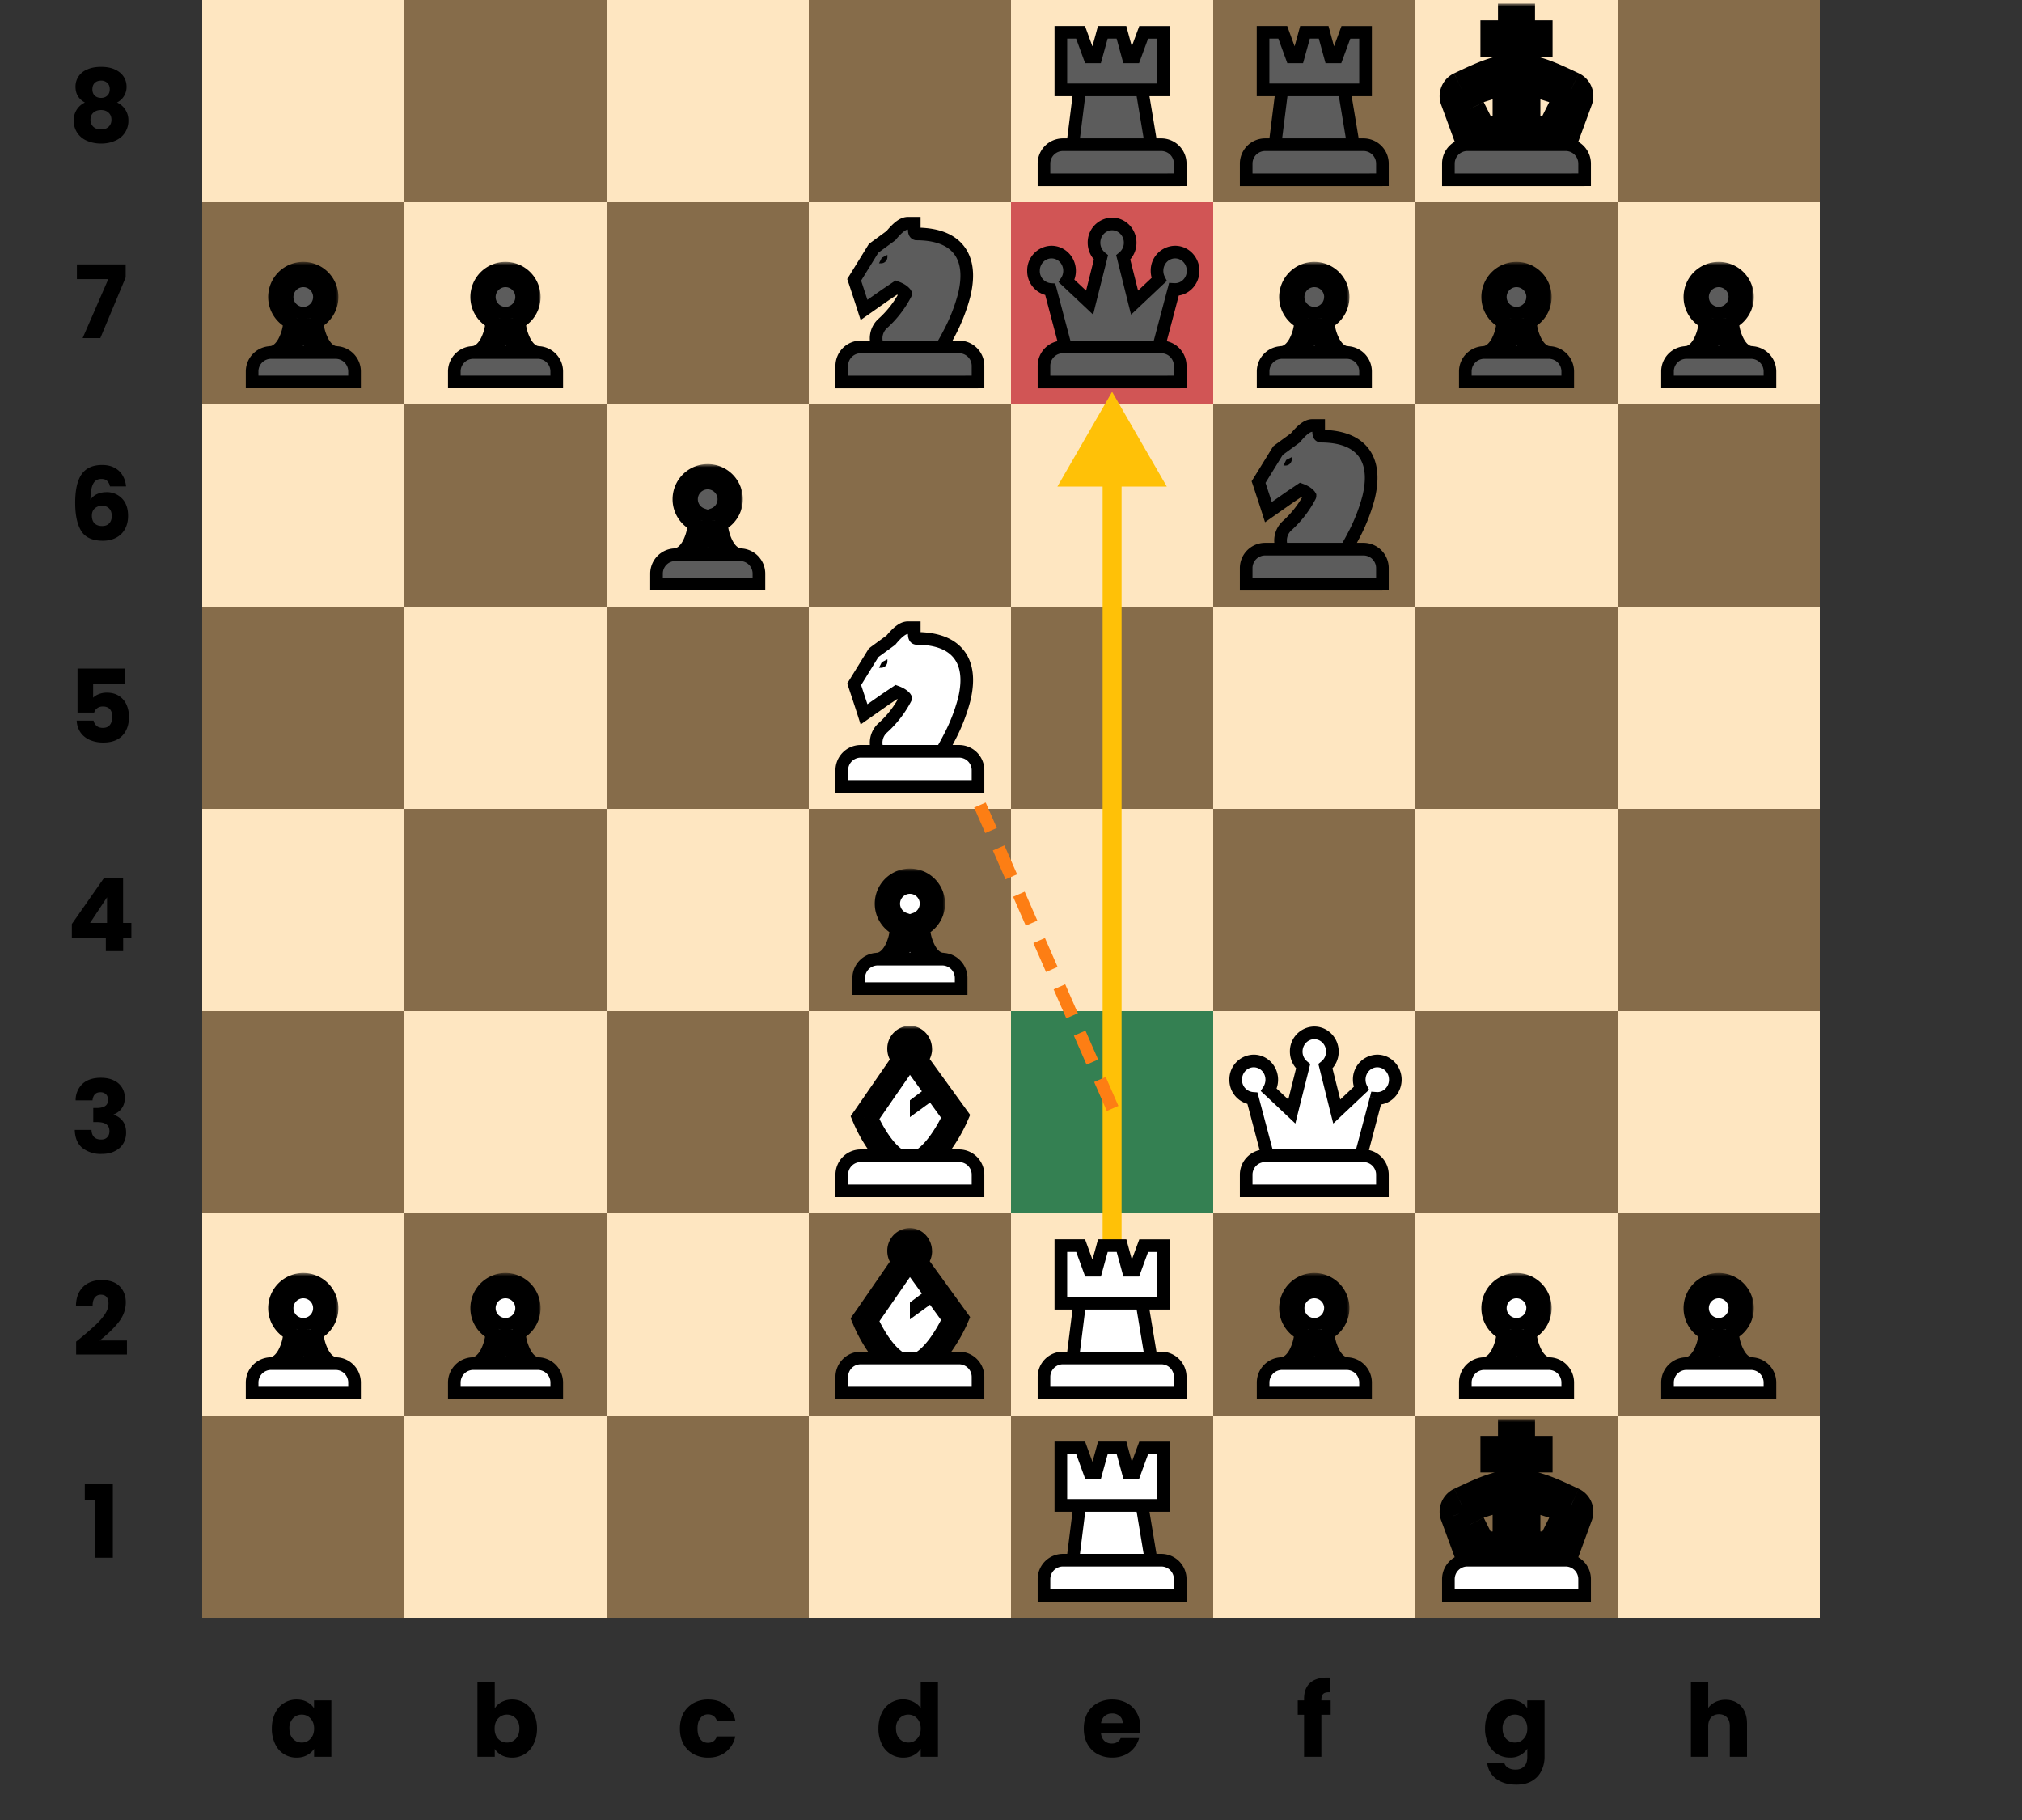 <svg width="320" height="288" fill="none" xmlns="http://www.w3.org/2000/svg"><rect width="100%" height="100%" fill="#333333" stroke="none"/><path fill="#FEE6C1" d="M32 0h256v256H32z"/><path d="M32 224h32v32H32v-32zM32 96h32v32H32V96zM32 160h32v32H32v-32zM32 32h32v32H32V32zM64 192h32v32H64v-32zM64 64h32v32H64V64zM64 128h32v32H64v-32zM64 0h32v32H64V0zM160 224h32v32h-32v-32zM160 96h32v32h-32V96zM160 160h32v32h-32v-32zM160 32h32v32h-32V32zM192 192h32v32h-32v-32zM192 64h32v32h-32V64zM192 128h32v32h-32v-32zM192 0h32v32h-32V0zM96 224h32v32H96v-32zM96 96h32v32H96V96zM96 160h32v32H96v-32zM96 32h32v32H96V32zM128 192h32v32h-32v-32zM128 64h32v32h-32V64zM128 128h32v32h-32v-32zM128 0h32v32h-32V0zM224 224h32v32h-32v-32zM224 96h32v32h-32V96zM224 160h32v32h-32v-32zM224 32h32v32h-32V32zM256 192h32v32h-32v-32zM256 64h32v32h-32V64zM256 128h32v32h-32v-32zM256 0h32v32h-32V0z" fill="#866C4A"/><path d="M13.42 237.36v-2.54h4.44v11.68H15v-9.14h-1.59zM12.05 212.3a59 59 0 002.96-2.53c.61-.55 1.12-1.13 1.54-1.73.42-.61.62-1.2.62-1.78 0-.44-.1-.78-.3-1.02-.2-.25-.5-.37-.91-.37-.4 0-.73.15-.96.46-.23.3-.34.73-.34 1.28h-2.64c.02-.9.21-1.66.58-2.27.37-.6.86-1.06 1.45-1.34.61-.3 1.28-.44 2.02-.44 1.27 0 2.22.33 2.86.98.65.65.98 1.5.98 2.54 0 1.14-.39 2.2-1.17 3.19-.78.97-1.77 1.92-2.97 2.85h4.32v2.22h-8.04v-2.03zM11.97 174.12a3.51 3.51 0 011.12-2.64c.7-.62 1.66-.93 2.87-.93.8 0 1.48.14 2.04.41a2.95 2.95 0 011.75 2.76c0 .7-.18 1.28-.53 1.72a2.7 2.7 0 01-1.23.9v.06c.6.2 1.09.54 1.44 1.01.35.47.53 1.07.53 1.81 0 .66-.16 1.25-.47 1.76-.3.5-.74.9-1.33 1.18-.57.3-1.26.44-2.06.44a4.7 4.7 0 01-3.07-.95c-.76-.63-1.16-1.58-1.2-2.85h2.65c.01.47.15.85.4 1.12.26.27.63.4 1.12.4.42 0 .74-.11.96-.35.24-.24.36-.56.36-.96 0-.51-.17-.88-.5-1.1-.32-.24-.84-.35-1.55-.35h-.51v-2.23h.5c.55 0 .99-.09 1.32-.27.34-.2.51-.53.51-1 0-.4-.1-.7-.32-.9a1.2 1.2 0 00-.88-.32c-.4 0-.7.12-.91.36-.2.25-.3.55-.34.92h-2.67zM11.37 148.42v-2.2l5.06-7.24h3.05v7.07h1.31v2.37h-1.3v2.08h-2.74v-2.08h-5.38zm5.57-6.43l-2.69 4.06h2.69V142zM19.74 108.2h-5v2.21c.22-.23.52-.42.9-.57.39-.15.8-.23 1.25-.23.8 0 1.46.18 1.99.55.53.36.92.83 1.16 1.4.25.58.37 1.2.37 1.88 0 1.24-.35 2.24-1.05 2.97-.7.73-1.7 1.09-2.98 1.09a5.3 5.3 0 01-2.22-.43c-.63-.3-1.12-.71-1.46-1.23a3.54 3.54 0 01-.56-1.81h2.67c.07.33.22.6.47.83.24.21.58.32 1 .32.5 0 .88-.16 1.12-.48.25-.32.37-.75.37-1.28 0-.52-.13-.92-.38-1.2-.26-.28-.63-.42-1.12-.42-.36 0-.66.1-.9.28-.23.17-.39.4-.46.68h-2.64v-6.96h7.47v2.4zM17.4 76.97a1.6 1.6 0 00-.45-.88c-.2-.2-.51-.3-.9-.3-.62 0-1.05.26-1.32.8-.27.52-.4 1.35-.42 2.5a2.4 2.4 0 011.01-.89c.45-.2.94-.32 1.47-.32a3.3 3.3 0 012.52 1c.64.66.96 1.58.96 2.76 0 .78-.16 1.47-.48 2.05a3.3 3.3 0 01-1.38 1.38c-.6.33-1.3.5-2.13.5-1.64 0-2.78-.52-3.42-1.54-.64-1.04-.96-2.52-.96-4.45 0-2.03.33-3.53 1-4.51.69-1 1.78-1.49 3.27-1.49.8 0 1.47.16 2.02.48.55.3.97.72 1.24 1.23.3.51.46 1.07.52 1.68H17.4zm-1.26 3.07c-.46 0-.84.14-1.15.42-.3.27-.45.65-.45 1.15 0 .51.14.91.41 1.2.3.29.7.43 1.22.43.47 0 .84-.13 1.1-.41.28-.29.42-.68.42-1.17 0-.5-.13-.9-.4-1.18-.27-.3-.65-.44-1.15-.44zM19.9 43.87l-4.02 9.63h-2.8l4.06-9.33h-4.97v-2.33h7.72v2.03zM13.45 16.23c-1-.54-1.5-1.37-1.5-2.51a2.86 2.86 0 011.8-2.7c.61-.3 1.36-.44 2.25-.44.88 0 1.62.14 2.22.43.6.28 1.06.66 1.36 1.14.3.47.45.99.45 1.57a2.7 2.7 0 01-.42 1.5c-.26.43-.63.76-1.09 1a3.06 3.06 0 011.8 2.85 3.37 3.37 0 01-2.15 3.22c-.65.29-1.37.43-2.17.43-.8 0-1.53-.14-2.2-.43a3.37 3.37 0 01-2.13-3.22 3.04 3.04 0 011.78-2.85zm3.92-2.1c0-.44-.13-.77-.38-1a1.34 1.34 0 00-1-.37c-.4 0-.75.12-1 .36-.25.25-.37.6-.37 1.03 0 .41.13.74.38.99.26.23.6.35 1 .35s.73-.12.99-.37c.25-.24.38-.57.38-.99zM16 17.41c-.5 0-.91.14-1.22.42-.3.26-.46.64-.46 1.12 0 .45.15.81.44 1.1.31.29.72.43 1.24.43.5 0 .9-.14 1.2-.43.3-.29.44-.65.44-1.1 0-.47-.15-.84-.46-1.12-.3-.28-.7-.42-1.18-.42zM273.09 268.98c1.02 0 1.85.34 2.46 1.02.62.67.93 1.6.93 2.78V278h-2.72v-4.85c0-.6-.15-1.06-.46-1.39-.31-.33-.73-.5-1.25-.5s-.94.17-1.25.5c-.3.33-.46.8-.46 1.4V278h-2.74v-11.84h2.74v4.11c.28-.4.65-.7 1.13-.94a3.63 3.63 0 011.62-.35zM238.95 268.94c.63 0 1.18.13 1.65.39.48.25.85.59 1.1 1v-1.26h2.74v8.91a4.9 4.9 0 01-.5 2.23c-.31.67-.81 1.2-1.48 1.6-.66.4-1.49.59-2.48.59-1.32 0-2.4-.31-3.22-.94a3.51 3.51 0 01-1.4-2.53h2.7c.08.34.29.6.6.8.33.2.72.3 1.19.3.57 0 1.01-.16 1.34-.5.35-.31.52-.83.52-1.55v-1.26a3.1 3.1 0 01-2.76 1.4 3.7 3.7 0 01-3.42-2.17 5.51 5.51 0 01-.51-2.43c0-.92.17-1.72.51-2.42a3.7 3.7 0 013.42-2.16zm2.76 4.6c0-.69-.2-1.23-.58-1.62-.37-.4-.83-.6-1.38-.6-.54 0-1 .2-1.39.6a2.2 2.2 0 00-.56 1.6c0 .68.19 1.23.56 1.63.39.4.85.6 1.4.6.54 0 1-.2 1.37-.6.38-.4.58-.93.58-1.61zM210.59 271.34h-1.47V278h-2.74v-6.66h-1v-2.27h1v-.25c0-1.1.32-1.94.94-2.5.64-.58 1.56-.86 2.77-.86l.45.01v2.32c-.52-.03-.89.04-1.1.23-.22.18-.32.5-.32.97v.08h1.47v2.27zM180.48 273.4c0 .25-.02.52-.05.8h-6.2c.05.55.23.97.54 1.27.32.29.7.43 1.16.43.69 0 1.16-.28 1.43-.86h2.91a3.93 3.93 0 01-.82 1.58c-.38.47-.86.84-1.45 1.1a4.7 4.7 0 01-1.97.4 4.8 4.8 0 01-2.34-.55 3.99 3.99 0 01-1.6-1.6c-.38-.7-.57-1.5-.57-2.43 0-.93.19-1.74.56-2.44.38-.69.92-1.22 1.6-1.6a4.83 4.83 0 012.35-.56c.86 0 1.63.19 2.3.55.68.36 1.2.88 1.57 1.55.39.67.58 1.46.58 2.35zm-2.8-.73c0-.47-.16-.84-.48-1.12a1.77 1.77 0 00-1.2-.41c-.46 0-.85.13-1.17.4-.3.26-.5.64-.58 1.13h3.43zM139.02 273.52c0-.92.17-1.72.51-2.42a3.7 3.7 0 015.02-1.8c.5.26.88.59 1.16 1v-4.14h2.73V278h-2.73v-1.28c-.26.43-.63.77-1.1 1.02-.48.26-1.03.39-1.66.39a3.7 3.7 0 01-3.42-2.18 5.51 5.51 0 01-.51-2.43zm6.69.02c0-.69-.2-1.23-.58-1.62-.37-.4-.83-.6-1.38-.6-.54 0-1 .2-1.39.6a2.2 2.2 0 00-.56 1.6c0 .68.19 1.23.56 1.63.39.4.85.6 1.4.6.54 0 1-.2 1.37-.6.38-.4.58-.93.58-1.61zM107.6 273.54c0-.93.2-1.74.56-2.44.39-.69.92-1.22 1.59-1.6a4.8 4.8 0 012.33-.56c1.12 0 2.06.3 2.8.88a4.13 4.13 0 011.5 2.48h-2.92c-.24-.68-.72-1.02-1.42-1.02-.5 0-.9.2-1.2.6-.3.38-.45.93-.45 1.66 0 .72.15 1.28.45 1.68.3.38.7.57 1.2.57.7 0 1.17-.34 1.42-1.02h2.91a4.18 4.18 0 01-1.49 2.46c-.75.6-1.69.9-2.8.9a4.8 4.8 0 01-2.33-.56c-.67-.38-1.2-.9-1.59-1.6-.37-.7-.56-1.5-.56-2.43zM78.3 270.34c.25-.42.62-.76 1.1-1.01a3.45 3.45 0 011.65-.39 3.7 3.7 0 013.4 2.16c.36.7.54 1.5.54 2.42 0 .92-.18 1.73-.53 2.43a3.7 3.7 0 01-3.4 2.18c-.64 0-1.19-.13-1.66-.37-.47-.26-.84-.6-1.1-1V278h-2.74v-11.84h2.74v4.18zm3.9 3.18c0-.68-.19-1.22-.57-1.6-.38-.4-.84-.6-1.4-.6-.54 0-1 .2-1.39.6-.37.4-.56.93-.56 1.62 0 .68.19 1.22.56 1.61.39.4.85.6 1.4.6.54 0 1-.2 1.39-.6.38-.4.57-.95.57-1.63zM43.02 273.52c0-.92.17-1.72.51-2.42a3.7 3.7 0 013.42-2.16c.63 0 1.18.13 1.65.39.48.25.85.59 1.1 1v-1.26h2.74V278h-2.73v-1.26c-.27.41-.64.75-1.12 1-.47.26-1.02.39-1.65.39a3.67 3.67 0 01-3.41-2.18 5.51 5.51 0 01-.51-2.43zm6.69.02c0-.69-.2-1.23-.58-1.62-.37-.4-.83-.6-1.38-.6-.54 0-1 .2-1.39.6a2.2 2.2 0 00-.56 1.6c0 .68.19 1.23.56 1.63.39.4.85.6 1.4.6.54 0 1-.2 1.37-.6.38-.4.58-.93.58-1.61z" fill="#000"/><mask id="a" maskUnits="userSpaceOnUse" x="226.84" y="224.56" width="26" height="26" fill="#000"><path fill="#fff" d="M226.84 224.56h26v26h-26z"/><path fill-rule="evenodd" clip-rule="evenodd" d="M247.11 247.89l2.93-7.98a2 2 0 00-1.02-2.5c-3.56-1.68-5.71-2.62-8.1-2.82V231h2.8v-1.78h-2.8v-2.66h-1.85v2.66h-2.78V231h2.78v3.6c-2.38.19-4.53 1.13-8.09 2.8a2 2 0 00-1.02 2.5l2.93 7.99h14.22zm-8.89-10.72c-1.12.2-2.38.56-4.04 1.1a1.99 1.99 0 00-1.15 2.78l1.64 3.28h3.55v-7.16zm7.6 1.1a29.5 29.5 0 00-4.04-1.1v7.16h3.55l1.64-3.28c.54-1.08 0-2.4-1.15-2.78z"/></mask><path fill-rule="evenodd" clip-rule="evenodd" d="M247.11 247.89l2.93-7.98a2 2 0 00-1.02-2.5c-3.56-1.68-5.71-2.62-8.1-2.82V231h2.8v-1.78h-2.8v-2.66h-1.85v2.66h-2.78V231h2.78v3.6c-2.38.19-4.53 1.13-8.09 2.8a2 2 0 00-1.02 2.5l2.93 7.99h14.22zm-8.89-10.72c-1.12.2-2.38.56-4.04 1.1a1.99 1.99 0 00-1.15 2.78l1.64 3.28h3.55v-7.16zm7.6 1.1a29.5 29.5 0 00-4.04-1.1v7.16h3.55l1.64-3.28c.54-1.08 0-2.4-1.15-2.78z" fill="#fff"/><path d="M239.15 235.59a10.4 10.4 0 011.7 0l.16-2c-.68-.05-1.34-.05-2.02 0l.16 2zm10.89 4.31l1.88.7-1.88-.7zm-2.93 7.99v2h1.4l.48-1.31-1.88-.7zm1.9-10.48l.86-1.8-.85 1.8zm-8.08-2.82h-2v1.85l1.83.15.17-2zm0-3.59v-2h-2v2h2zm2.78 0v2h2v-2h-2zm0-1.78h2v-2h-2v2zm-2.78 0h-2v2h2v-2zm0-2.66h2v-2h-2v2zm-1.86 0v-2h-2v2h2zm0 2.66v2h2v-2h-2zm-2.78 0v-2h-2v2h2zm0 1.78h-2v2h2v-2zm2.78 0h2v-2h-2v2zm0 3.6l.16 1.99 1.84-.15v-1.85h-2zm-8.09 2.8l.86 1.82-.86-1.81zm-1.02 2.5l1.88-.68-1.88.69zm2.93 7.99l-1.88.69.48 1.3h1.4v-2zm1.29-9.62l-.62-1.9.62 1.9zm4.04-1.1h2v-2.37l-2.34.4.34 1.97zm-5.2 3.88l1.8-.9-1.8.9zm1.65 3.28l-1.8.9.56 1.1h1.24v-2zm3.55 0v2h2v-2h-2zm3.56-7.16l.34-1.97-2.34-.4v2.37h2zm4.04 1.1l-.62 1.9.62-1.9zm-4.04 6.06h-2v2h2v-2zm3.55 0v2h1.24l.55-1.1-1.79-.9zm1.64-3.28l1.8.9-1.8-.9zm1.19-1.83l-2.93 7.98 3.76 1.38 2.93-7.99-3.76-1.37zm0 0l3.76 1.37a4 4 0 00-2.05-4.99l-1.7 3.62zm-7.4-2.63c1.96.16 3.8.92 7.4 2.63l1.71-3.62c-3.5-1.66-5.98-2.77-8.78-3l-.33 3.99zm-1.83-5.59v3.6h4V231h-4zm4.78-2h-2.78v4h2.78v-4zm-2 .22V231h4v-1.78h-4zm-.78 2h2.78v-4h-2.78v4zm-2-4.66v2.66h4v-2.66h-4zm.14 2h1.86v-4h-1.86v4zm2 .66v-2.66h-4v2.66h4zm-4.78 2h2.78v-4h-2.78v4zm2-.22v-1.78h-4V231h4zm.78-2h-2.78v4h2.78v-4zm2 5.6V231h-4v3.6h4zm-9.23 4.62c3.6-1.71 5.44-2.47 7.4-2.63l-.33-3.99c-2.8.23-5.28 1.34-8.78 3l1.7 3.62zm0 0l-1.72-3.62a4 4 0 00-2.04 5l3.76-1.38zm2.93 7.98l-2.93-7.98-3.76 1.37 2.93 7.99 3.76-1.38zm12.34-1.31h-14.22v4h14.22v-4zm-12.31-5.72a27.6 27.6 0 013.76-1.03l-.68-3.94c-1.27.22-2.66.63-4.32 1.17l1.24 3.8zm.01-.01v.01h-.01l-1.24-3.8a3.99 3.99 0 00-2.32 5.58l3.57-1.8zm1.65 3.28l-1.65-3.28-3.57 1.79 1.64 3.28 3.58-1.8zm1.76-1.1h-3.55v4h3.55v-4zm-2-5.17v7.16h4v-7.16h-4zm5.22 1.97c.97.17 2.11.5 3.76 1.03l1.24-3.8a31.28 31.28 0 00-4.32-1.17l-.68 3.94zm2.34 5.2v-7.17h-4v7.16h4zm1.55-2h-3.55v4h3.55v-4zm-.15-2.18l-1.64 3.28 3.58 1.79 1.64-3.28-3.58-1.8zm.02.01h-.01c0-.01 0-.01 0 0v-.01l3.57 1.79a3.99 3.99 0 00-2.32-5.58l-1.24 3.8z" fill="#000" mask="url(#a)"/><path d="M249.78 252.44h1v-2.55a3 3 0 00-3-3h-15.56a3 3 0 00-3 3v2.55h20.56z" fill="#fff" stroke="#000" stroke-width="2"/><mask id="b" maskUnits="userSpaceOnUse" x="226.84" y=".56" width="26" height="26" fill="#000"><path fill="#fff" d="M226.84.56h26v26h-26z"/><path fill-rule="evenodd" clip-rule="evenodd" d="M247.11 23.89l2.93-7.99a2 2 0 00-1.02-2.5c-3.56-1.67-5.71-2.61-8.1-2.8V7h2.8V5.22h-2.8V2.56h-1.85v2.66h-2.78V7h2.78v3.6c-2.38.19-4.53 1.13-8.09 2.8a2 2 0 00-1.02 2.5l2.93 7.99h14.22zm-8.89-10.72c-1.12.2-2.38.56-4.04 1.1a1.99 1.99 0 00-1.15 2.78l1.64 3.28h3.55v-7.16zm7.6 1.1a29.4 29.4 0 00-4.04-1.1v7.16h3.55l1.64-3.28c.54-1.08 0-2.4-1.15-2.78z"/></mask><path fill-rule="evenodd" clip-rule="evenodd" d="M247.11 23.89l2.93-7.99a2 2 0 00-1.02-2.5c-3.56-1.67-5.71-2.61-8.1-2.8V7h2.8V5.22h-2.8V2.56h-1.85v2.66h-2.78V7h2.78v3.6c-2.38.19-4.53 1.13-8.09 2.8a2 2 0 00-1.02 2.5l2.93 7.99h14.22zm-8.89-10.72c-1.12.2-2.38.56-4.04 1.1a1.99 1.99 0 00-1.15 2.78l1.64 3.28h3.55v-7.16zm7.6 1.1a29.4 29.4 0 00-4.04-1.1v7.16h3.55l1.64-3.28c.54-1.08 0-2.4-1.15-2.78z" fill="#5C5C5C"/><path d="M239.15 11.59c.57-.05 1.13-.05 1.7 0l.16-2c-.68-.05-1.34-.05-2.02 0l.16 2zm10.89 4.31l1.88.7-1.88-.7zm-2.93 7.99v2h1.4l.48-1.31-1.88-.7zm1.9-10.48l.86-1.8-.85 1.8zm-8.08-2.82h-2v1.85l1.83.15.17-2zm0-3.59V5h-2v2h2zm2.78 0v2h2V7h-2zm0-1.78h2v-2h-2v2zm-2.78 0h-2v2h2v-2zm0-2.66h2v-2h-2v2zm-1.86 0v-2h-2v2h2zm0 2.66v2h2v-2h-2zm-2.78 0v-2h-2v2h2zm0 1.78h-2v2h2V7zm2.78 0h2V5h-2v2zm0 3.6l.16 1.99 1.84-.15v-1.85h-2zm-8.09 2.8l.86 1.82-.86-1.81zm-1.02 2.5l1.88-.68-1.88.68zm2.93 7.99l-1.88.69.48 1.3h1.4v-2zm1.29-9.62l-.62-1.9.62 1.9zm4.04-1.1h2V10.8l-2.34.4.34 1.97zm-5.2 3.88l1.8-.9-1.8.9zm1.65 3.28l-1.8.9.56 1.1h1.24v-2zm3.55 0v2h2v-2h-2zm3.56-7.16l.34-1.97-2.34-.4v2.37h2zm4.04 1.1l.62-1.9-.62 1.9zm-4.04 6.06h-2v2h2v-2zm3.55 0v2h1.24l.55-1.1-1.79-.9zm1.64-3.28l1.8.9-1.8-.9zm1.19-1.83l-2.93 7.98 3.76 1.38 2.93-7.99-3.76-1.37zm0 0l3.76 1.37a4 4 0 00-2.05-4.99l-1.7 3.62zm-7.4-2.63c1.96.16 3.8.92 7.4 2.63l1.71-3.62c-3.5-1.66-5.98-2.77-8.78-3l-.33 3.99zM238.93 7v3.6h4V7h-4zm4.78-2h-2.78v4h2.78V5zm-2 .22V7h4V5.22h-4zm-.78 2h2.78v-4h-2.78v4zm-2-4.66v2.66h4V2.56h-4zm.14 2h1.86v-4h-1.86v4zm2 .66V2.56h-4v2.66h4zm-4.78 2h2.78v-4h-2.78v4zm2-.22V5.22h-4V7h4zm.78-2h-2.78v4h2.78V5zm2 5.6V7h-4v3.6h4zm-9.23 4.62c3.6-1.71 5.44-2.47 7.4-2.63l-.33-3.99c-2.8.23-5.28 1.34-8.78 3l1.7 3.62zm0 0l-1.72-3.62a4 4 0 00-2.04 5l3.76-1.38zm2.93 7.98l-2.93-7.98-3.76 1.37 2.93 7.99 3.76-1.38zm12.34-1.31h-14.22v4h14.22v-4zm-12.31-5.72c1.64-.54 2.79-.86 3.76-1.03l-.68-3.94c-1.27.22-2.66.62-4.32 1.17l1.24 3.8zm.01-.01v.01h-.01l-1.24-3.8a3.99 3.99 0 00-2.32 5.58l3.57-1.8zm1.65 3.28l-1.65-3.28-3.57 1.79 1.64 3.28 3.58-1.8zm1.76-1.1h-3.55v4h3.55v-4zm-2-5.17v7.16h4v-7.16h-4zm5.22 1.97c.97.17 2.11.5 3.76 1.03l1.24-3.8a31.3 31.3 0 00-4.32-1.17l-.68 3.94zm2.34 5.2v-7.17h-4v7.16h4zm1.55-2h-3.55v4h3.55v-4zm-.15-2.18l-1.64 3.28 3.58 1.79 1.64-3.28-3.58-1.8zm.02.01h-.01c0-.01 0-.01 0 0v-.01l3.57 1.79a3.99 3.99 0 00-2.32-5.58l-1.24 3.8z" fill="#000" mask="url(#b)"/><path d="M249.78 28.44h1V25.9a3 3 0 00-3-3h-15.56a3 3 0 00-3 3v2.55h20.56z" fill="#5C5C5C" stroke="#000" stroke-width="2"/><mask id="c" maskUnits="userSpaceOnUse" x="133.89" y="194.33" width="20" height="25" fill="#000"><path fill="#fff" d="M133.89 194.33h20v25h-20z"/><path fill-rule="evenodd" clip-rule="evenodd" d="M144.58 199.46c.55-.25.93-.82.93-1.5 0-.9-.7-1.63-1.55-1.63a1.6 1.6 0 00-1.54 1.64c0 .68.4 1.27.96 1.51l-6.5 9.39s3.13 7.54 7.1 7.49c3.96-.06 7.27-7.69 7.27-7.69l-6.67-9.2z"/></mask><path fill-rule="evenodd" clip-rule="evenodd" d="M144.58 199.46c.55-.25.93-.82.93-1.5 0-.9-.7-1.63-1.55-1.63a1.6 1.6 0 00-1.54 1.64c0 .68.4 1.27.96 1.51l-6.5 9.39s3.13 7.54 7.1 7.49c3.96-.06 7.27-7.69 7.27-7.69l-6.67-9.2z" fill="#fff"/><path d="M144.58 199.46l-.84-1.81-2.2 1.02 1.42 1.97 1.62-1.18zm-1.2.02l1.65 1.14 1.39-2.02-2.25-.96-.79 1.84zm-6.5 9.39l-1.64-1.14-.62.9.42 1 1.85-.76zm7.1 7.49l.02 2-.03-2zm7.27-7.69l1.83.8.46-1.05-.67-.92-1.62 1.17zm-7.74-10.7c0-.1.05-.24.23-.32l1.68 3.63a3.64 3.64 0 002.09-3.31h-4zm.45.36a.5.5 0 01-.36-.14.33.33 0 01-.1-.22h4c0-1.9-1.48-3.64-3.54-3.64v4zm.46-.36c0 .06-.03.14-.1.22a.5.5 0 01-.36.14v-4a3.59 3.59 0 00-3.54 3.64h4zm-.25-.33c.19.08.25.23.25.33h-4c0 1.46.85 2.78 2.18 3.35l1.57-3.68zm-5.64 12.37l6.5-9.4-3.3-2.27-6.49 9.4 3.3 2.27zm5.42 4.35c-.34 0-.83-.16-1.48-.7-.65-.53-1.29-1.3-1.87-2.15a21.18 21.18 0 01-1.75-3.14l-.09-.2-.02-.06-1.85.76-1.85.76v.02l.02.02a5.84 5.84 0 00.15.35 24.15 24.15 0 002.08 3.74c.7 1.02 1.58 2.13 2.63 3a6.33 6.33 0 004.08 1.6l-.05-4zm7.3-5.69l-1.84-.8v.01l-.02.05a12.33 12.33 0 01-.5 1.01c-.34.67-.84 1.55-1.44 2.42-.6.88-1.27 1.67-1.95 2.24-.69.57-1.2.75-1.55.76l.05 4a6.57 6.57 0 004.06-1.7c1.06-.88 1.97-2 2.68-3.03a26.8 26.8 0 002.3-4.05c0-.04.02-.06.03-.08v-.02l.01-.01-1.83-.8zm-8.29-8.03l6.67 9.2 3.24-2.34-6.67-9.21-3.24 2.35z" fill="#000" mask="url(#c)"/><path d="M153.78 220.44h1v-2.55a3 3 0 00-3-3h-15.56a3 3 0 00-3 3v2.55h20.56z" fill="#fff" stroke="#000" stroke-width="2"/><path d="M144 206.11l3.56-2.67 1.33 1.78-4.89 3.56v-2.67z" fill="#000"/><mask id="d" maskUnits="userSpaceOnUse" x="133.89" y="162.33" width="20" height="25" fill="#000"><path fill="#fff" d="M133.89 162.33h20v25h-20z"/><path fill-rule="evenodd" clip-rule="evenodd" d="M144.58 167.46c.55-.25.93-.82.93-1.5 0-.9-.7-1.63-1.55-1.63a1.6 1.6 0 00-1.54 1.64c0 .68.4 1.27.96 1.51l-6.5 9.39s3.13 7.54 7.1 7.49c3.96-.06 7.27-7.69 7.27-7.69l-6.67-9.2z"/></mask><path fill-rule="evenodd" clip-rule="evenodd" d="M144.58 167.46c.55-.25.93-.82.93-1.5 0-.9-.7-1.63-1.55-1.63a1.6 1.6 0 00-1.54 1.64c0 .68.4 1.27.96 1.51l-6.5 9.39s3.13 7.54 7.1 7.49c3.96-.06 7.27-7.69 7.27-7.69l-6.67-9.2z" fill="#fff"/><path d="M144.58 167.46l-.84-1.81-2.2 1.02 1.42 1.97 1.62-1.18zm-1.2.02l1.65 1.14 1.39-2.02-2.25-.96-.79 1.84zm-6.5 9.39l-1.64-1.14-.62.9.42 1 1.85-.76zm7.1 7.49l.02 2-.03-2zm7.27-7.69l1.83.8.46-1.05-.67-.92-1.62 1.17zm-7.74-10.7c0-.1.05-.24.23-.32l1.68 3.63a3.64 3.64 0 002.09-3.31h-4zm.45.36a.5.5 0 01-.36-.14.33.33 0 01-.1-.22h4c0-1.9-1.48-3.64-3.54-3.64v4zm.46-.36c0 .06-.03.14-.1.22a.5.5 0 01-.36.14v-4a3.59 3.59 0 00-3.54 3.64h4zm-.25-.33c.19.08.25.23.25.33h-4c0 1.46.85 2.78 2.18 3.35l1.57-3.68zm-5.64 12.37l6.5-9.4-3.3-2.27-6.49 9.4 3.3 2.27zm5.42 4.35c-.34 0-.83-.16-1.48-.7-.65-.53-1.29-1.3-1.87-2.15a21.18 21.18 0 01-1.75-3.14l-.09-.2-.02-.06-1.85.76-1.85.76v.02l.02.02a5.84 5.84 0 00.15.35 24.15 24.15 0 002.08 3.74c.7 1.02 1.58 2.13 2.63 3a6.33 6.33 0 004.08 1.6l-.05-4zm7.3-5.69l-1.84-.8v.01l-.02.05a12.33 12.33 0 01-.5 1.01c-.34.67-.84 1.55-1.44 2.42-.6.88-1.27 1.67-1.95 2.24-.69.57-1.2.75-1.55.76l.05 4a6.57 6.57 0 004.06-1.7c1.06-.88 1.97-2 2.68-3.03a26.8 26.8 0 002.3-4.05c0-.04.02-.06.03-.08v-.02l.01-.01-1.83-.8zm-8.29-8.03l6.67 9.2 3.24-2.34-6.67-9.21-3.24 2.35z" fill="#000" mask="url(#d)"/><path d="M153.78 188.44h1v-2.55a3 3 0 00-3-3h-15.56a3 3 0 00-3 3v2.55h20.56z" fill="#fff" stroke="#000" stroke-width="2"/><path d="M144 174.11l3.56-2.67 1.33 1.78-4.89 3.56v-2.67z" fill="#000"/><path d="M147.78 120h.54l.3-.45-.84-.55.84.55h0v-.02l.03-.04.1-.15a29.16 29.16 0 001.44-2.53 28.52 28.52 0 002.39-6.06c.54-2.2.7-4.64-.4-6.57-1.16-2.02-3.49-3.15-7.14-3.16h-.02a.4.4 0 01-.13-.05s0 0 0 0c-.03-.02-.2-.12-.2-.64v-1h-1c-.51 0-.95.28-1.19.46-.28.2-.56.46-.78.69a11.93 11.93 0 00-.72.81l-2.6 1.9-.15.12-.1.16-2.72 4.41-.25.4.15.44 1 3.04.41 1.28 1.11-.78 2.31-1.62 1.7-1.14c.87.32 1.24.68 1.4.88l.06.1c0 .03-.02.06-.04.1a16.5 16.5 0 01-3.54 4.57 3.17 3.17 0 00-.67 3.95l.24.41.29.49h8.18z" fill="#fff" stroke="#000" stroke-width="2"/><path d="M153.78 124.44h1v-2.55a3 3 0 00-3-3h-15.56a3 3 0 00-3 3v2.55h20.56z" fill="#fff" stroke="#000" stroke-width="2"/><path d="M139.56 104.78l.88-.45v.34a1 1 0 01-1 1h-.33l.45-.9z" fill="#000"/><path d="M147.78 56h.54l.3-.45-.84-.55.84.55h0v-.02l.03-.04a9.19 9.19 0 00.44-.7c.29-.48.68-1.17 1.1-1.98a28.51 28.51 0 002.39-6.06c.54-2.2.7-4.64-.4-6.57-1.16-2.02-3.49-3.15-7.14-3.16h-.02a.4.4 0 01-.13-.06c-.03-.01-.2-.11-.2-.63v-1h-1c-.51 0-.95.28-1.19.46-.28.2-.56.46-.78.69a11.87 11.87 0 00-.72.81l-2.6 1.9-.15.12-.1.16-2.72 4.41-.25.4.15.44 1 3.04.41 1.28 1.11-.78 2.31-1.62 1.7-1.14c.87.32 1.24.68 1.4.88l.06.1c0 .03-.02.06-.04.1a16.53 16.53 0 01-3.54 4.57 3.17 3.17 0 00-.67 3.95l.24.41.29.49h8.18z" fill="#5C5C5C" stroke="#000" stroke-width="2"/><path d="M153.78 60.44h1V57.9a3 3 0 00-3-3h-15.56a3 3 0 00-3 3v2.55h20.56z" fill="#5C5C5C" stroke="#000" stroke-width="2"/><path d="M139.56 40.78l.88-.45v.34a1 1 0 01-1 1h-.33l.45-.9z" fill="#000"/><path d="M211.78 88h.54l.3-.45-.84-.55.84.55h0v-.02l.03-.04a9.19 9.19 0 00.44-.7c.29-.48.68-1.17 1.1-1.98a28.51 28.51 0 002.39-6.06c.54-2.2.7-4.64-.4-6.57-1.16-2.02-3.49-3.15-7.14-3.16h-.02a.4.4 0 01-.13-.06c-.03-.01-.2-.11-.2-.63v-1h-1c-.51 0-.95.28-1.19.46-.28.2-.56.46-.78.69a11.87 11.87 0 00-.72.81l-2.6 1.9-.15.12-.1.16-2.72 4.41-.25.4.15.44 1 3.04.41 1.28 1.11-.78 2.31-1.62 1.7-1.14c.87.32 1.24.68 1.4.88l.06.1c0 .03-.02.06-.04.1a16.53 16.53 0 01-3.54 4.57 3.17 3.17 0 00-.67 3.95l.24.41.29.49h8.18z" fill="#5C5C5C" stroke="#000" stroke-width="2"/><path d="M217.78 92.44h1V89.9a3 3 0 00-3-3h-15.56a3 3 0 00-3 3v2.55h20.56z" fill="#5C5C5C" stroke="#000" stroke-width="2"/><path d="M203.56 72.78l.88-.45v.34a1 1 0 01-1 1h-.33l.45-.9z" fill="#000"/><mask id="e" maskUnits="userSpaceOnUse" x="265.67" y="201.44" width="12" height="18" fill="#000"><path fill="#fff" d="M265.67 201.44h12v18h-12z"/><path fill-rule="evenodd" clip-rule="evenodd" d="M273.17 210.36a3.56 3.56 0 10-2.32 0c.02 2.85-1.49 6.42-4.18 6.42h10.66c-2.69 0-4.18-3.59-4.16-6.42z"/></mask><path fill-rule="evenodd" clip-rule="evenodd" d="M273.17 210.36a3.56 3.56 0 10-2.32 0c.02 2.85-1.49 6.42-4.18 6.42h10.66c-2.69 0-4.18-3.59-4.16-6.42z" fill="#fff"/><path d="M273.17 210.36l-.66-1.89-1.33.46-.01 1.42h2zm-2.32 0l2-.01-.02-1.42-1.34-.46-.64 1.9zm2.7-3.36c0 .68-.43 1.26-1.04 1.47l1.31 3.78a5.56 5.56 0 003.74-5.25h-4zm-1.55-1.56c.86 0 1.56.7 1.56 1.56h4a5.56 5.56 0 00-5.56-5.56v4zm-1.56 1.56c0-.86.7-1.56 1.56-1.56v-4a5.56 5.56 0 00-5.56 5.56h4zm1.05 1.47a1.56 1.56 0 01-1.05-1.47h-4c0 2.44 1.58 4.5 3.76 5.26l1.3-3.79zm-4.82 10.3c2.35 0 3.95-1.57 4.84-3.14.91-1.59 1.35-3.55 1.34-5.28l-4 .03a6.84 6.84 0 01-.81 3.27c-.53.92-1.03 1.13-1.37 1.13v4zm10.66-4h-10.66v4h10.66v-4zm-6.16-4.42c-.01 1.72.43 3.68 1.32 5.27.9 1.57 2.48 3.16 4.84 3.16v-4c-.33 0-.83-.2-1.35-1.13a6.95 6.95 0 01-.81-3.28l-4-.02z" fill="#000" mask="url(#e)"/><path d="M279.11 220.44h1V218.78a3 3 0 00-3-3H266.9a3 3 0 00-3 3V220.44h15.22z" fill="#fff" stroke="#000" stroke-width="2"/><mask id="f" maskUnits="userSpaceOnUse" x="233.67" y="201.44" width="12" height="18" fill="#000"><path fill="#fff" d="M233.67 201.44h12v18h-12z"/><path fill-rule="evenodd" clip-rule="evenodd" d="M241.17 210.36a3.56 3.56 0 10-2.32 0c.02 2.85-1.49 6.42-4.18 6.42h10.66c-2.69 0-4.18-3.59-4.16-6.42z"/></mask><path fill-rule="evenodd" clip-rule="evenodd" d="M241.17 210.36a3.56 3.56 0 10-2.32 0c.02 2.85-1.49 6.42-4.18 6.42h10.66c-2.69 0-4.18-3.59-4.16-6.42z" fill="#fff"/><path d="M241.17 210.36l-.66-1.89-1.33.46-.01 1.42h2zm-2.32 0l2-.01-.02-1.42-1.34-.46-.65 1.9zm2.7-3.36c0 .68-.43 1.26-1.04 1.47l1.31 3.78a5.56 5.56 0 003.74-5.25h-4zm-1.55-1.56c.86 0 1.56.7 1.56 1.56h4a5.56 5.56 0 00-5.56-5.56v4zm-1.56 1.56c0-.86.7-1.56 1.56-1.56v-4a5.56 5.56 0 00-5.56 5.56h4zm1.05 1.47a1.56 1.56 0 01-1.05-1.47h-4c0 2.44 1.58 4.5 3.76 5.26l1.3-3.79zm-4.82 10.3c2.35 0 3.95-1.57 4.84-3.14.91-1.59 1.35-3.55 1.34-5.28l-4 .03a6.84 6.84 0 01-.81 3.27c-.53.92-1.03 1.13-1.37 1.13v4zm10.66-4h-10.66v4h10.66v-4zm-6.16-4.42c-.01 1.72.43 3.68 1.32 5.27.9 1.57 2.48 3.16 4.84 3.16v-4c-.33 0-.83-.2-1.35-1.13a6.95 6.95 0 01-.81-3.28l-4-.02z" fill="#000" mask="url(#f)"/><path d="M247.11 220.44h1V218.78a3 3 0 00-3-3H234.9a3 3 0 00-3 3V220.44h15.22z" fill="#fff" stroke="#000" stroke-width="2"/><mask id="g" maskUnits="userSpaceOnUse" x="201.67" y="201.44" width="12" height="18" fill="#000"><path fill="#fff" d="M201.67 201.44h12v18h-12z"/><path fill-rule="evenodd" clip-rule="evenodd" d="M209.17 210.36a3.56 3.56 0 10-2.32 0c.02 2.85-1.49 6.42-4.18 6.42h10.66c-2.69 0-4.18-3.59-4.16-6.42z"/></mask><path fill-rule="evenodd" clip-rule="evenodd" d="M209.17 210.36a3.56 3.56 0 10-2.32 0c.02 2.85-1.49 6.42-4.18 6.42h10.66c-2.69 0-4.18-3.59-4.16-6.42z" fill="#fff"/><path d="M209.17 210.36l-.66-1.89-1.33.46-.01 1.42h2zm-2.32 0l2-.01-.02-1.42-1.34-.46-.65 1.9zm2.7-3.36c0 .68-.43 1.26-1.04 1.47l1.31 3.78a5.56 5.56 0 003.74-5.25h-4zm-1.55-1.56c.86 0 1.56.7 1.56 1.56h4a5.56 5.56 0 00-5.56-5.56v4zm-1.56 1.56c0-.86.7-1.56 1.56-1.56v-4a5.56 5.56 0 00-5.56 5.56h4zm1.05 1.47a1.56 1.56 0 01-1.05-1.47h-4c0 2.44 1.58 4.5 3.76 5.26l1.3-3.79zm-4.82 10.3c2.35 0 3.95-1.57 4.84-3.14.91-1.59 1.35-3.55 1.34-5.28l-4 .03a6.84 6.84 0 01-.81 3.27c-.53.92-1.03 1.13-1.37 1.13v4zm10.66-4h-10.66v4h10.66v-4zm-6.16-4.42c-.01 1.72.43 3.68 1.32 5.27.9 1.57 2.48 3.16 4.84 3.16v-4c-.33 0-.83-.2-1.35-1.13a6.95 6.95 0 01-.81-3.28l-4-.02z" fill="#000" mask="url(#g)"/><path d="M215.11 220.44h1V218.78a3 3 0 00-3-3H202.9a3 3 0 00-3 3V220.44h15.22z" fill="#fff" stroke="#000" stroke-width="2"/><mask id="h" maskUnits="userSpaceOnUse" x="137.67" y="137.44" width="12" height="18" fill="#000"><path fill="#fff" d="M137.67 137.44h12v18h-12z"/><path fill-rule="evenodd" clip-rule="evenodd" d="M145.17 146.36a3.56 3.56 0 10-2.32 0c.02 2.85-1.49 6.42-4.18 6.42h10.66c-2.69 0-4.18-3.59-4.16-6.42z"/></mask><path fill-rule="evenodd" clip-rule="evenodd" d="M145.17 146.36a3.56 3.56 0 10-2.32 0c.02 2.85-1.49 6.42-4.18 6.42h10.66c-2.69 0-4.18-3.59-4.16-6.42z" fill="#fff"/><path d="M145.17 146.36l-.66-1.89-1.33.46-.01 1.42h2zm-2.32 0l2-.01-.02-1.42-1.34-.46-.65 1.9zm2.7-3.36c0 .68-.43 1.26-1.04 1.47l1.31 3.78a5.56 5.56 0 003.74-5.25h-4zm-1.55-1.56c.86 0 1.56.7 1.56 1.56h4a5.56 5.56 0 00-5.56-5.56v4zm-1.56 1.56c0-.86.7-1.56 1.56-1.56v-4a5.56 5.56 0 00-5.56 5.56h4zm1.05 1.47a1.56 1.56 0 01-1.05-1.47h-4c0 2.44 1.58 4.5 3.76 5.26l1.3-3.79zm-4.82 10.3c2.35 0 3.95-1.57 4.84-3.14.91-1.59 1.35-3.55 1.34-5.28l-4 .03a6.84 6.84 0 01-.81 3.27c-.53.92-1.03 1.13-1.37 1.13v4zm10.66-4h-10.66v4h10.66v-4zm-6.16-4.42c-.01 1.72.43 3.68 1.32 5.27.9 1.57 2.48 3.16 4.84 3.16v-4c-.33 0-.83-.2-1.35-1.13a6.95 6.95 0 01-.81-3.28l-4-.02z" fill="#000" mask="url(#h)"/><path d="M151.11 156.44h1V154.78a3 3 0 00-3-3H138.9a3 3 0 00-3 3V156.44h15.22z" fill="#fff" stroke="#000" stroke-width="2"/><mask id="i" maskUnits="userSpaceOnUse" x="73.67" y="201.44" width="12" height="18" fill="#000"><path fill="#fff" d="M73.67 201.44h12v18h-12z"/><path fill-rule="evenodd" clip-rule="evenodd" d="M81.17 210.36a3.56 3.56 0 10-2.32 0c.02 2.85-1.49 6.42-4.18 6.42h10.66c-2.69 0-4.18-3.59-4.16-6.42z"/></mask><path fill-rule="evenodd" clip-rule="evenodd" d="M81.17 210.36a3.56 3.56 0 10-2.32 0c.02 2.85-1.49 6.42-4.18 6.42h10.66c-2.69 0-4.18-3.59-4.16-6.42z" fill="#fff"/><path d="M81.17 210.36l-.66-1.89-1.33.46-.01 1.42h2zm-2.32 0l2-.01-.02-1.42-1.34-.46-.64 1.9zm2.7-3.36c0 .68-.43 1.26-1.04 1.47l1.31 3.78a5.56 5.56 0 003.73-5.25h-4zM80 205.44c.86 0 1.55.7 1.55 1.56h4a5.56 5.56 0 00-5.55-5.56v4zM78.44 207c0-.86.7-1.56 1.56-1.56v-4a5.56 5.56 0 00-5.56 5.56h4zm1.05 1.47a1.56 1.56 0 01-1.05-1.47h-4c0 2.44 1.58 4.5 3.76 5.26l1.3-3.79zm-4.82 10.3c2.35 0 3.95-1.57 4.85-3.14.9-1.59 1.34-3.55 1.33-5.28l-4 .03a6.83 6.83 0 01-.81 3.27c-.53.92-1.03 1.13-1.37 1.13v4zm10.66-4H74.67v4h10.66v-4zm-6.16-4.42c-.01 1.72.43 3.68 1.32 5.27.9 1.57 2.48 3.16 4.84 3.16v-4c-.33 0-.83-.2-1.35-1.13a6.96 6.96 0 01-.81-3.28l-4-.02z" fill="#000" mask="url(#i)"/><path d="M87.11 220.44h1V218.78a3 3 0 00-3-3H74.9a3 3 0 00-3 3V220.44H87.1z" fill="#fff" stroke="#000" stroke-width="2"/><path fill="#E94E58" fill-opacity=".75" d="M160 32h32v32h-32z"/><mask id="j" maskUnits="userSpaceOnUse" x="41.67" y="201.44" width="12" height="18" fill="#000"><path fill="#fff" d="M41.67 201.44h12v18h-12z"/><path fill-rule="evenodd" clip-rule="evenodd" d="M49.17 210.36a3.56 3.56 0 10-2.32 0c.02 2.85-1.49 6.42-4.18 6.42h10.66c-2.69 0-4.18-3.59-4.16-6.42z"/></mask><path fill-rule="evenodd" clip-rule="evenodd" d="M49.17 210.36a3.56 3.56 0 10-2.32 0c.02 2.85-1.49 6.42-4.18 6.42h10.66c-2.69 0-4.18-3.59-4.16-6.42z" fill="#fff"/><path d="M49.17 210.36l-.66-1.89-1.33.46-.01 1.42h2zm-2.32 0l2-.01-.02-1.42-1.34-.46-.64 1.9zm2.7-3.36c0 .68-.43 1.26-1.04 1.47l1.31 3.78a5.56 5.56 0 003.73-5.25h-4zM48 205.44c.86 0 1.55.7 1.55 1.56h4a5.56 5.56 0 00-5.55-5.56v4zM46.44 207c0-.86.7-1.56 1.56-1.56v-4a5.56 5.56 0 00-5.56 5.56h4zm1.05 1.47a1.56 1.56 0 01-1.05-1.47h-4c0 2.44 1.58 4.5 3.76 5.26l1.3-3.79zm-4.82 10.3c2.35 0 3.95-1.57 4.85-3.14.9-1.59 1.34-3.55 1.33-5.28l-4 .03a6.83 6.83 0 01-.81 3.27c-.53.92-1.03 1.13-1.37 1.13v4zm10.66-4H42.67v4h10.66v-4zm-6.16-4.42c-.01 1.72.43 3.68 1.32 5.27.9 1.57 2.48 3.16 4.84 3.16v-4c-.33 0-.83-.2-1.35-1.13a6.96 6.96 0 01-.81-3.28l-4-.02z" fill="#000" mask="url(#j)"/><path d="M55.11 220.44h1V218.78a3 3 0 00-3-3H42.9a3 3 0 00-3 3V220.44H55.1z" fill="#fff" stroke="#000" stroke-width="2"/><mask id="k" maskUnits="userSpaceOnUse" x="41.67" y="41.44" width="12" height="18" fill="#000"><path fill="#fff" d="M41.67 41.44h12v18h-12z"/><path fill-rule="evenodd" clip-rule="evenodd" d="M49.17 50.36a3.56 3.56 0 10-2.32 0c.02 2.85-1.49 6.42-4.18 6.42h10.66c-2.69 0-4.18-3.59-4.16-6.42z"/></mask><path fill-rule="evenodd" clip-rule="evenodd" d="M49.17 50.36a3.56 3.56 0 10-2.32 0c.02 2.85-1.49 6.42-4.18 6.42h10.66c-2.69 0-4.18-3.59-4.16-6.42z" fill="#5C5C5C"/><path d="M49.17 50.36l-.66-1.89-1.33.46-.01 1.42h2zm-2.32 0l2-.01-.02-1.42-1.34-.46-.64 1.9zm2.7-3.36c0 .68-.43 1.26-1.04 1.47l1.31 3.78A5.56 5.56 0 0053.55 47h-4zM48 45.44c.86 0 1.55.7 1.55 1.56h4A5.56 5.56 0 0048 41.44v4zM46.44 47c0-.86.7-1.56 1.56-1.56v-4A5.56 5.56 0 0042.44 47h4zm1.05 1.47A1.56 1.56 0 0146.44 47h-4c0 2.44 1.58 4.5 3.76 5.26l1.3-3.79zm-4.82 10.3c2.35 0 3.95-1.57 4.85-3.14.9-1.59 1.34-3.55 1.33-5.28l-4 .03a6.83 6.83 0 01-.81 3.27c-.53.92-1.03 1.13-1.37 1.13v4zm10.66-4H42.67v4h10.66v-4zm-6.16-4.42c-.01 1.72.43 3.68 1.32 5.27.9 1.57 2.48 3.16 4.84 3.16v-4c-.33 0-.83-.2-1.35-1.13a6.96 6.96 0 01-.81-3.28l-4-.02z" fill="#000" mask="url(#k)"/><path d="M55.11 60.44h1V58.78a3 3 0 00-3-3H42.9a3 3 0 00-3 3V60.44H55.1z" fill="#5C5C5C" stroke="#000" stroke-width="2"/><mask id="l" maskUnits="userSpaceOnUse" x="73.67" y="41.44" width="12" height="18" fill="#000"><path fill="#fff" d="M73.67 41.44h12v18h-12z"/><path fill-rule="evenodd" clip-rule="evenodd" d="M81.17 50.36a3.56 3.56 0 10-2.32 0c.02 2.85-1.49 6.42-4.18 6.42h10.66c-2.69 0-4.18-3.59-4.16-6.42z"/></mask><path fill-rule="evenodd" clip-rule="evenodd" d="M81.17 50.36a3.56 3.56 0 10-2.32 0c.02 2.85-1.49 6.42-4.18 6.42h10.66c-2.69 0-4.18-3.59-4.16-6.42z" fill="#5C5C5C"/><path d="M81.17 50.36l-.66-1.89-1.33.46-.01 1.42h2zm-2.32 0l2-.01-.02-1.42-1.34-.46-.64 1.9zm2.7-3.36c0 .68-.43 1.26-1.04 1.47l1.31 3.78A5.56 5.56 0 0085.55 47h-4zM80 45.44c.86 0 1.55.7 1.55 1.56h4A5.56 5.56 0 0080 41.44v4zM78.44 47c0-.86.7-1.56 1.56-1.56v-4A5.56 5.56 0 0074.44 47h4zm1.05 1.47A1.56 1.56 0 0178.44 47h-4c0 2.44 1.58 4.5 3.76 5.26l1.3-3.79zm-4.82 10.3c2.35 0 3.95-1.57 4.85-3.14.9-1.59 1.34-3.55 1.33-5.28l-4 .03a6.83 6.83 0 01-.81 3.27c-.53.92-1.03 1.13-1.37 1.13v4zm10.66-4H74.67v4h10.66v-4zm-6.16-4.42c-.01 1.72.43 3.68 1.32 5.27.9 1.57 2.48 3.16 4.84 3.16v-4c-.33 0-.83-.2-1.35-1.13a6.96 6.96 0 01-.81-3.28l-4-.02z" fill="#000" mask="url(#l)"/><path d="M87.11 60.44h1V58.78a3 3 0 00-3-3H74.9a3 3 0 00-3 3V60.44H87.1z" fill="#5C5C5C" stroke="#000" stroke-width="2"/><mask id="m" maskUnits="userSpaceOnUse" x="105.67" y="73.44" width="12" height="18" fill="#000"><path fill="#fff" d="M105.67 73.44h12v18h-12z"/><path fill-rule="evenodd" clip-rule="evenodd" d="M113.17 82.36a3.56 3.56 0 10-2.33 0c.03 2.85-1.48 6.42-4.17 6.42h10.66c-2.69 0-4.18-3.59-4.16-6.42z"/></mask><path fill-rule="evenodd" clip-rule="evenodd" d="M113.17 82.36a3.56 3.56 0 10-2.33 0c.03 2.85-1.48 6.42-4.17 6.42h10.66c-2.69 0-4.18-3.59-4.16-6.42z" fill="#5C5C5C"/><path d="M113.17 82.36l-.66-1.89-1.34.46v1.42h2zm-2.33 0l2-.01v-1.42l-1.35-.46-.64 1.9zm2.72-3.36c0 .68-.44 1.26-1.05 1.47l1.31 3.78a5.56 5.56 0 003.74-5.25h-4zM112 77.44c.86 0 1.56.7 1.56 1.56h4a5.56 5.56 0 00-5.56-5.56v4zM110.44 79c0-.86.7-1.56 1.56-1.56v-4a5.56 5.56 0 00-5.56 5.56h4zm1.05 1.47a1.56 1.56 0 01-1.05-1.47h-4c0 2.44 1.58 4.5 3.76 5.26l1.3-3.79zm-4.82 10.3c2.35 0 3.95-1.57 4.84-3.14.91-1.59 1.35-3.55 1.33-5.28l-4 .03a6.83 6.83 0 01-.8 3.27c-.53.92-1.03 1.13-1.37 1.13v4zm10.66-4h-10.66v4h10.66v-4zm-6.16-4.42c-.01 1.72.43 3.68 1.32 5.27.9 1.57 2.48 3.16 4.84 3.16v-4c-.33 0-.83-.2-1.35-1.13a6.95 6.95 0 01-.81-3.28l-4-.02z" fill="#000" mask="url(#m)"/><path d="M119.11 92.44h1V90.78a3 3 0 00-3-3H106.9a3 3 0 00-3 3V92.44h15.22z" fill="#5C5C5C" stroke="#000" stroke-width="2"/><mask id="n" maskUnits="userSpaceOnUse" x="201.67" y="41.44" width="12" height="18" fill="#000"><path fill="#fff" d="M201.67 41.44h12v18h-12z"/><path fill-rule="evenodd" clip-rule="evenodd" d="M209.17 50.36a3.56 3.56 0 10-2.32 0c.02 2.85-1.49 6.42-4.18 6.42h10.66c-2.69 0-4.18-3.59-4.16-6.42z"/></mask><path fill-rule="evenodd" clip-rule="evenodd" d="M209.17 50.36a3.56 3.56 0 10-2.32 0c.02 2.85-1.49 6.42-4.18 6.42h10.66c-2.69 0-4.18-3.59-4.16-6.42z" fill="#5C5C5C"/><path d="M209.17 50.36l-.66-1.89-1.33.46-.01 1.42h2zm-2.32 0l2-.01-.02-1.42-1.34-.46-.65 1.9zm2.7-3.36c0 .68-.43 1.26-1.04 1.47l1.31 3.78a5.56 5.56 0 003.74-5.25h-4zM208 45.44c.86 0 1.56.7 1.56 1.56h4a5.56 5.56 0 00-5.56-5.56v4zM206.44 47c0-.86.7-1.56 1.56-1.56v-4a5.56 5.56 0 00-5.56 5.56h4zm1.05 1.47a1.56 1.56 0 01-1.05-1.47h-4c0 2.44 1.58 4.5 3.76 5.26l1.3-3.79zm-4.82 10.3c2.35 0 3.95-1.57 4.84-3.14.91-1.59 1.35-3.55 1.34-5.28l-4 .03a6.83 6.83 0 01-.81 3.27c-.53.92-1.03 1.13-1.37 1.13v4zm10.66-4h-10.66v4h10.66v-4zm-6.16-4.42c-.01 1.72.43 3.68 1.32 5.27.9 1.57 2.48 3.16 4.84 3.16v-4c-.33 0-.83-.2-1.35-1.13a6.95 6.95 0 01-.81-3.28l-4-.02z" fill="#000" mask="url(#n)"/><path d="M215.11 60.44h1V58.78a3 3 0 00-3-3H202.9a3 3 0 00-3 3V60.44h15.22z" fill="#5C5C5C" stroke="#000" stroke-width="2"/><mask id="o" maskUnits="userSpaceOnUse" x="233.67" y="41.44" width="12" height="18" fill="#000"><path fill="#fff" d="M233.67 41.44h12v18h-12z"/><path fill-rule="evenodd" clip-rule="evenodd" d="M241.17 50.36a3.56 3.56 0 10-2.32 0c.02 2.85-1.49 6.42-4.18 6.42h10.66c-2.69 0-4.18-3.59-4.16-6.42z"/></mask><path fill-rule="evenodd" clip-rule="evenodd" d="M241.17 50.36a3.56 3.56 0 10-2.32 0c.02 2.85-1.49 6.42-4.18 6.42h10.66c-2.69 0-4.18-3.59-4.16-6.42z" fill="#5C5C5C"/><path d="M241.17 50.36l-.66-1.89-1.33.46-.01 1.42h2zm-2.32 0l2-.01-.02-1.42-1.34-.46-.65 1.9zm2.7-3.36c0 .68-.43 1.26-1.04 1.47l1.31 3.78a5.56 5.56 0 003.74-5.25h-4zM240 45.44c.86 0 1.56.7 1.56 1.56h4a5.56 5.56 0 00-5.56-5.56v4zM238.44 47c0-.86.7-1.56 1.56-1.56v-4a5.56 5.56 0 00-5.56 5.56h4zm1.05 1.47a1.56 1.56 0 01-1.05-1.47h-4c0 2.44 1.58 4.5 3.76 5.26l1.3-3.79zm-4.82 10.3c2.35 0 3.95-1.57 4.84-3.14.91-1.59 1.35-3.55 1.34-5.28l-4 .03a6.83 6.83 0 01-.81 3.27c-.53.92-1.03 1.13-1.37 1.13v4zm10.66-4h-10.66v4h10.66v-4zm-6.16-4.42c-.01 1.72.43 3.68 1.32 5.27.9 1.57 2.48 3.16 4.84 3.16v-4c-.33 0-.83-.2-1.35-1.13a6.95 6.95 0 01-.81-3.28l-4-.02z" fill="#000" mask="url(#o)"/><mask id="p" maskUnits="userSpaceOnUse" x="265.67" y="41.44" width="12" height="18" fill="#000"><path fill="#fff" d="M265.67 41.44h12v18h-12z"/><path fill-rule="evenodd" clip-rule="evenodd" d="M273.17 50.36a3.56 3.56 0 10-2.32 0c.02 2.85-1.49 6.42-4.18 6.42h10.66c-2.69 0-4.18-3.59-4.16-6.42z"/></mask><path fill-rule="evenodd" clip-rule="evenodd" d="M273.17 50.36a3.56 3.56 0 10-2.32 0c.02 2.85-1.49 6.42-4.18 6.42h10.66c-2.69 0-4.18-3.59-4.16-6.42z" fill="#5C5C5C"/><path d="M273.17 50.36l-.66-1.89-1.33.46-.01 1.42h2zm-2.32 0l2-.01-.02-1.42-1.34-.46-.64 1.9zm2.7-3.36c0 .68-.43 1.26-1.04 1.47l1.31 3.78a5.56 5.56 0 003.74-5.25h-4zM272 45.44c.86 0 1.56.7 1.56 1.56h4a5.56 5.56 0 00-5.56-5.56v4zM270.44 47c0-.86.7-1.56 1.56-1.56v-4a5.56 5.56 0 00-5.56 5.56h4zm1.05 1.47a1.56 1.56 0 01-1.05-1.47h-4c0 2.44 1.58 4.5 3.76 5.26l1.3-3.79zm-4.82 10.3c2.35 0 3.95-1.57 4.84-3.14.91-1.59 1.35-3.55 1.34-5.28l-4 .03a6.83 6.83 0 01-.81 3.27c-.53.92-1.03 1.13-1.37 1.13v4zm10.66-4h-10.66v4h10.66v-4zm-6.16-4.42c-.01 1.72.43 3.68 1.32 5.27.9 1.57 2.48 3.16 4.84 3.16v-4c-.33 0-.83-.2-1.35-1.13a6.95 6.95 0 01-.81-3.28l-4-.02z" fill="#000" mask="url(#p)"/><path d="M247.11 60.44h1V58.78a3 3 0 00-3-3H234.9a3 3 0 00-3 3V60.44h15.22zM279.11 60.44h1V58.78a3 3 0 00-3-3H266.9a3 3 0 00-3 3V60.44h15.22z" fill="#5C5C5C" stroke="#000" stroke-width="2"/><path fill-rule="evenodd" clip-rule="evenodd" d="M210.86 166.4a3 3 0 01-1.1 2.34l1.8 7.15 3.88-3.66a3.03 3.03 0 01-.33-1.38 2.91 2.91 0 012.86-2.96 2.91 2.91 0 012.85 2.96 2.91 2.91 0 01-3.04 2.96l-2.67 10.08h-14.22l-2.67-10.08a2.92 2.92 0 01-2.66-2.96 2.91 2.91 0 012.85-2.96 2.91 2.91 0 012.86 2.96c0 .6-.17 1.15-.46 1.62l3.63 3.42 1.8-7.15a3 3 0 01-1.1-2.33 2.91 2.91 0 012.86-2.97 2.91 2.91 0 012.86 2.97z" fill="#fff"/><path d="M209.77 168.74l-.64-.78-.49.4.16.62.97-.24zm1.78 7.15l-.97.24.42 1.66 1.24-1.17-.69-.73zm3.89-3.66l.68.73.55-.51-.34-.67-.9.45zm2.34 1.58l.07-1-.83-.06-.2.8.96.26zm-2.67 10.08v1h.77l.2-.74-.97-.26zm-14.22 0l-.97.26.2.74h.77v-1zm-2.67-10.08l.97-.26-.19-.69-.71-.05-.07 1zm2.59-1.34l-.85-.53-.44.7.6.56.69-.73zm3.63 3.42l-.68.73 1.24 1.17.41-1.66-.97-.24zm1.8-7.15l.96.24.16-.62-.5-.4-.63.78zm4.16.77a4 4 0 001.46-3.1h-2a2 2 0 01-.73 1.55l1.27 1.55zm2.13 6.14l-1.8-7.16-1.93.49 1.78 7.15 1.94-.48zm2.22-4.15l-3.88 3.66 1.37 1.46 3.88-3.66-1.37-1.46zm-.64-.65c0 .66.16 1.29.44 1.84l1.78-.91a2.04 2.04 0 01-.22-.93h-2zm3.86-3.96a3.91 3.91 0 00-3.86 3.96h2c0-1.12.87-1.96 1.86-1.96v-2zm3.85 3.96c0-2.15-1.69-3.96-3.85-3.96v2c.99 0 1.85.84 1.85 1.96h2zm-3.85 3.97c2.16 0 3.85-1.81 3.85-3.97h-2c0 1.12-.86 1.97-1.85 1.97v2zm-.26-.01h.26v-2h-.12l-.14 2zm-1.63 9.34l2.66-10.09-1.93-.5-2.67 10.07 1.94.52zm-15.2.74h14.23v-2h-14.22v2zm-3.63-10.83l2.67 10.09 1.94-.52-2.67-10.08-1.94.51zm1.04-1.25a1.92 1.92 0 01-1.73-1.96h-2a3.92 3.92 0 003.6 3.96l.13-2zm-1.73-1.96c0-1.12.86-1.96 1.85-1.96v-2a3.91 3.91 0 00-3.85 3.96h2zm1.85-1.96c1 0 1.86.84 1.86 1.96h2c0-2.15-1.7-3.96-3.86-3.96v2zm1.86 1.96c0 .4-.12.78-.3 1.09l1.68 1.06c.4-.62.62-1.36.62-2.15h-2zm4.86 4.31l-3.64-3.42-1.37 1.45 3.64 3.43 1.37-1.46zm.13-6.67l-1.79 7.16 1.94.48 1.8-7.15-1.95-.49zm-1.12-2.08a4 4 0 001.46 3.1l1.27-1.55a2 2 0 01-.73-1.55h-2zm3.86-3.97a3.91 3.91 0 00-3.86 3.97h2c0-1.12.87-1.97 1.86-1.97v-2zm3.86 3.97c0-2.16-1.7-3.97-3.86-3.97v2c1 0 1.86.85 1.86 1.97h2z" fill="#000"/><path d="M217.78 188.44h1v-2.55a3 3 0 00-3-3h-15.56a3 3 0 00-3 3v2.55h20.56z" fill="#fff" stroke="#000" stroke-width="2"/><path fill-rule="evenodd" clip-rule="evenodd" d="M178.86 38.4a3 3 0 01-1.1 2.34l1.8 7.15 3.88-3.66a3.04 3.04 0 01-.33-1.38 2.91 2.91 0 012.86-2.96 2.91 2.91 0 012.85 2.96 2.91 2.91 0 01-3.04 2.96l-2.67 10.08h-14.22l-2.67-10.08a2.92 2.92 0 01-2.66-2.96 2.91 2.91 0 012.85-2.96 2.91 2.91 0 012.86 2.96c0 .6-.17 1.15-.46 1.62l3.63 3.42 1.8-7.15a3 3 0 01-1.1-2.33 2.91 2.91 0 012.86-2.97 2.91 2.91 0 012.86 2.97z" fill="#5C5C5C"/><path d="M177.77 40.74l-.64-.78-.49.4.16.62.97-.24zm1.78 7.15l-.97.24.42 1.66 1.24-1.17-.69-.73zm3.89-3.66l.68.73.55-.51-.34-.67-.9.45zm2.34 1.58l.07-1-.83-.05-.2.8.96.25zm-2.67 10.08v1h.77l.2-.75-.97-.25zm-14.22 0l-.97.25.2.75h.77v-1zm-2.67-10.08l.97-.26-.19-.69-.71-.05-.07 1zm2.59-1.34l-.85-.54-.44.7.6.56.69-.72zm3.63 3.42l-.68.73 1.24 1.17.41-1.66-.97-.24zm1.8-7.15l.96.24.16-.62-.5-.4-.63.78zm4.16.77a4 4 0 001.46-3.1h-2a2 2 0 01-.73 1.55l1.27 1.55zm2.13 6.14l-1.8-7.16-1.93.49 1.78 7.15 1.94-.48zm2.22-4.15l-3.88 3.66 1.37 1.46 3.88-3.66-1.37-1.46zm-.64-.65c0 .66.16 1.29.44 1.84l1.78-.91a2.04 2.04 0 01-.22-.93h-2zm3.86-3.96a3.91 3.91 0 00-3.86 3.96h2c0-1.12.87-1.96 1.86-1.96v-2zm3.85 3.96c0-2.15-1.69-3.96-3.85-3.96v2c.99 0 1.85.84 1.85 1.96h2zm-3.85 3.96c2.16 0 3.85-1.8 3.85-3.96h-2c0 1.12-.86 1.96-1.85 1.96v2zm-.26 0h.26v-2h-.12l-.14 2zm-1.63 9.33l2.66-10.08-1.93-.5-2.67 10.07 1.94.51zm-15.2.75h14.23v-2h-14.22v2zm-3.63-10.83l2.67 10.08 1.94-.5-2.67-10.09-1.94.51zm1.04-1.25a1.92 1.92 0 01-1.73-1.96h-2a3.92 3.92 0 003.6 3.96l.13-2zm-1.73-1.96c0-1.12.86-1.96 1.85-1.96v-2a3.91 3.91 0 00-3.85 3.96h2zm1.85-1.96c1 0 1.86.84 1.86 1.96h2c0-2.15-1.7-3.96-3.86-3.96v2zm1.86 1.96c0 .4-.12.78-.3 1.08l1.68 1.07c.4-.62.62-1.36.62-2.15h-2zm4.86 4.31l-3.64-3.42-1.37 1.45 3.64 3.43 1.37-1.46zm.13-6.67l-1.79 7.16 1.94.48 1.8-7.15-1.95-.49zm-1.12-2.08a4 4 0 001.46 3.1l1.27-1.55a2 2 0 01-.73-1.55h-2zm3.86-3.97a3.91 3.91 0 00-3.86 3.97h2c0-1.12.87-1.97 1.86-1.97v-2zm3.86 3.97c0-2.16-1.7-3.97-3.86-3.97v2c1 0 1.86.85 1.86 1.97h2z" fill="#000"/><path d="M185.78 60.44h1V57.9a3 3 0 00-3-3h-15.56a3 3 0 00-3 3v2.55h20.56z" fill="#5C5C5C" stroke="#000" stroke-width="2"/><path d="M172 236.22h-.88l-.11.88-1.34 10.66-.14 1.13h12.98l-.2-1.17-1.77-10.66-.14-.84H172z" fill="#fff" stroke="#000" stroke-width="2"/><path d="M168.89 229.11h-1v9.11h16.22v-9.1H181l-.24.65-1.18 3.23h-1.03l-.86-3.15-.2-.74h-2.95l-.2.74-.87 3.15h-1.03l-1.18-3.23-.24-.66h-2.12zM185.78 252.44h1v-2.55a3 3 0 00-3-3h-15.56a3 3 0 00-3 3v2.55h20.56z" fill="#fff" stroke="#000" stroke-width="2"/><path d="M172 12.22h-.88l-.11.88-1.34 10.66-.14 1.13h12.98l-.2-1.17-1.77-10.66-.14-.84H172z" fill="#5C5C5C" stroke="#000" stroke-width="2"/><path d="M168.89 5.11h-1v9.11h16.22v-9.1H181l-.24.65L179.57 9h-1.03l-.86-3.15-.2-.74h-2.95l-.2.74-.87 3.15h-1.03l-1.18-3.23-.24-.66h-2.12zM185.78 28.44h1V25.9a3 3 0 00-3-3h-15.56a3 3 0 00-3 3v2.55h20.56zM204 12.22h-.88l-.11.88-1.34 10.66-.14 1.13h12.98l-.2-1.17-1.77-10.66-.14-.84H204z" fill="#5C5C5C" stroke="#000" stroke-width="2"/><path d="M200.89 5.11h-1v9.11h16.22v-9.1H213l-.24.65L211.57 9h-1.03l-.86-3.15-.2-.74h-2.95l-.2.74-.87 3.15h-1.03l-1.18-3.23-.24-.66h-2.12zM217.78 28.44h1V25.9a3 3 0 00-3-3h-15.56a3 3 0 00-3 3v2.55h20.56z" fill="#5C5C5C" stroke="#000" stroke-width="2"/><path fill="#198754" fill-opacity=".75" d="M160 160h32v32h-32z"/><path d="M176 62l-8.66 15h17.32L176 62zm1.5 148V75.5h-3V210h3z" fill="#FFC107"/><path d="M172 204.22h-.88l-.11.88-1.34 10.66-.14 1.13h12.98l-.2-1.17-1.77-10.66-.14-.84H172z" fill="#fff" stroke="#000" stroke-width="2"/><path d="M168.89 197.11h-1v9.11h16.22v-9.1H181l-.24.65-1.18 3.23h-1.03l-.86-3.15-.2-.74h-2.95l-.2.74-.87 3.15h-1.03l-1.18-3.23-.24-.66h-2.12zM185.78 220.44h1v-2.55a3 3 0 00-3-3h-15.56a3 3 0 00-3 3v2.55h20.56z" fill="#fff" stroke="#000" stroke-width="2"/><path stroke="#FD7E14" stroke-width="2" stroke-dasharray="5 3" d="M176.08 175.4l-21-48"/></svg>